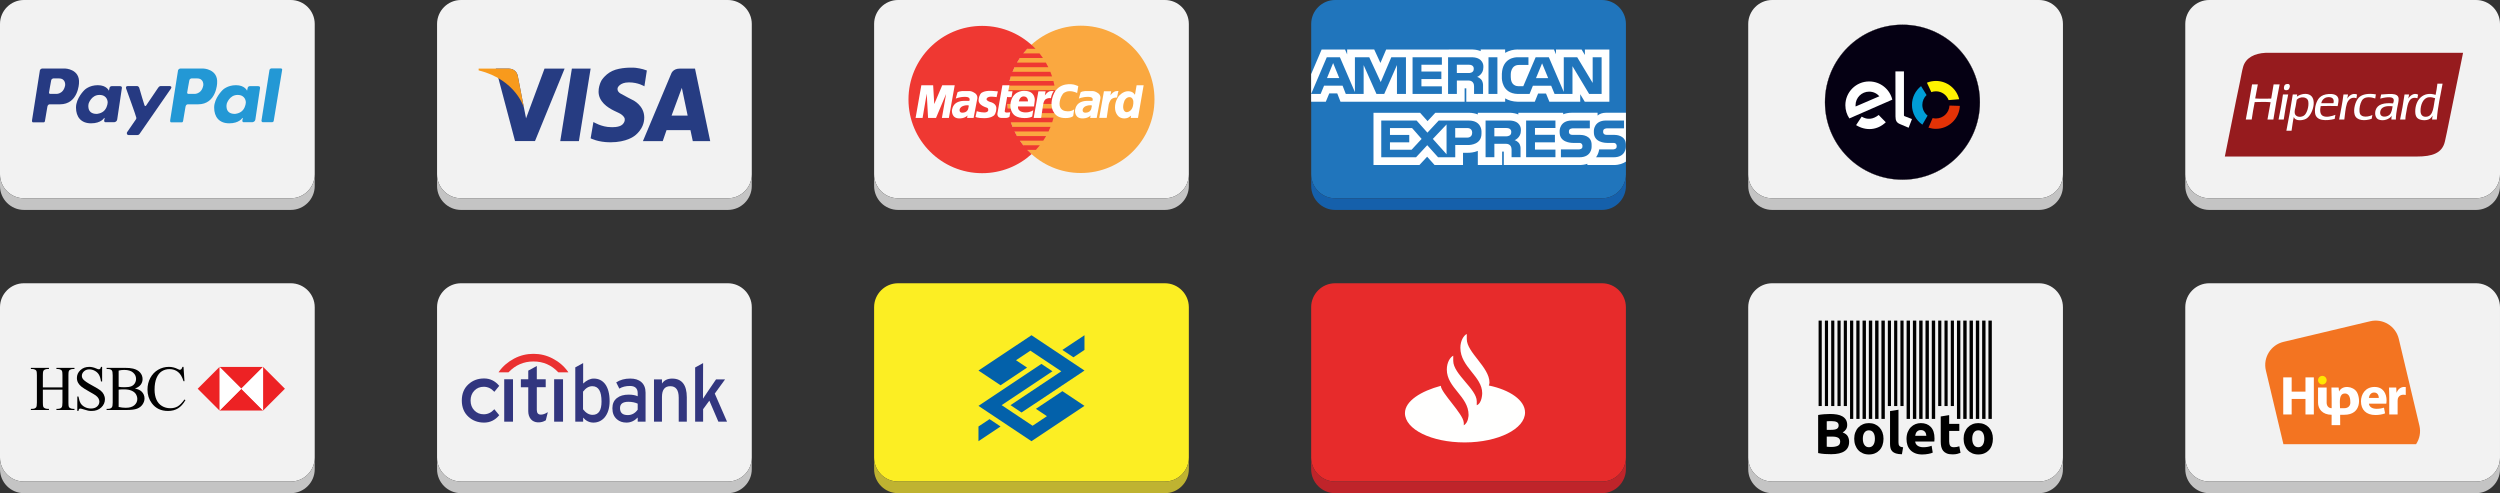 <?xml version="1.0" encoding="utf-8"?>
<!-- Generator: Adobe Illustrator 16.0.0, SVG Export Plug-In . SVG Version: 6.00 Build 0)  -->
<!DOCTYPE svg PUBLIC "-//W3C//DTD SVG 1.1//EN" "http://www.w3.org/Graphics/SVG/1.1/DTD/svg11.dtd">
<svg version="1.1" id="Layer_1" xmlns="http://www.w3.org/2000/svg" xmlns:xlink="http://www.w3.org/1999/xlink" x="0px" y="0px"
	 width="794.334px" height="156.7px" viewBox="0 0 794.334 156.7" enable-background="new 0 0 794.334 156.7" xml:space="preserve">
<rect x="0" y="0" width="794.334" height="156.7" fill="#333333" stroke="none"/>
<g>
	<g>
		<path fill="#F2F2F2" d="M146.473,63h84.789c4.183,0,7.605-3.423,7.605-7.605V7.605c0-4.185-3.423-7.605-7.605-7.605h-84.789
			c-4.183,0-7.605,3.422-7.605,7.605v47.789C138.867,59.578,142.29,63,146.473,63z"/>
		<path fill="#C4C4C4" d="M231.261,63h-84.789c-4.183,0-7.605-3.423-7.605-7.605v3.7c0,4.183,3.423,7.604,7.605,7.604h84.789
			c4.183,0,7.605-3.421,7.605-7.604v-3.7C238.867,59.578,235.444,63,231.261,63z"/>
	</g>
	<g>
		<path fill="#263C82" d="M179.395,21.801l-9.412,23.03h-6.338l-6.102-23.03h4.024c0,0,2.526-0.146,2.977,2.458
			c0.4,2.322,2.602,13.338,2.602,13.338l5.865-15.796H179.395z"/>
		<path fill="#F89A1C" d="M166.481,34.258c-0.682-3.44-1.68-8.511-1.938-10c-0.382-2.215-2.268-2.439-2.821-2.458h-0.155h-4.024
			h-5.463v0.559C164.034,25.339,166.48,34.257,166.481,34.258z"/>
		<polygon fill="#263C82" points="181.701,21.801 178.012,44.833 183.936,44.833 187.661,21.8 		"/>
		<path fill="#263C82" d="M187.661,43.945l0.887-5.179c0,0,2.625,1.632,5.569,1.632c0,0,2.589,0.188,3.653-0.839
			c1.064-1.029,0.674-2.011,0.674-2.011s-0.283-0.934-1.892-1.689c-1.608-0.756-4.671-1.998-5.913-4.659
			c-1.242-2.66,0.461-5.616,0.461-5.616s1.466-2.507,4.446-3.431c2.979-0.922,6.385-0.614,6.385-0.614s1.987,0.213,3.595,0.854
			l-0.779,5.037c0,0-1.939-1.254-4.919-1.254c-2.98,0-3.571,1.728-3.571,1.728s-0.384,1.053,0.875,1.798
			c1.169,0.691,3.902,2.081,3.902,2.081s3.617,1.632,3.666,5.486c0.048,3.853-3.146,5.935-3.146,5.935s-2.412,2.011-7.615,2.011
			C190.014,45.21,187.661,43.945,187.661,43.945z"/>
		<path fill="#263C82" d="M220.829,21.801c0,0-2.785,0-4.877,0c-2.094,0-2.644,1.518-2.644,1.518l-9.028,21.514h6.297l1.206-3.495
			h7.592l0.745,3.495h5.533L220.829,21.801z M213.38,36.728l3.264-8.815l1.844,8.815H213.38z"/>
	</g>
</g>
<g>
	<path fill="#F2F2F2" d="M285.34,63h84.79c4.184,0,7.604-3.423,7.604-7.605V7.605c0-4.185-3.422-7.605-7.604-7.605h-84.79
		c-4.184,0-7.605,3.422-7.605,7.605v47.789C277.733,59.578,281.156,63,285.34,63z"/>
	<path fill="#C4C4C4" d="M370.13,63h-84.79c-4.184,0-7.605-3.423-7.605-7.605v3.7c0,4.183,3.423,7.604,7.605,7.604h84.79
		c4.184,0,7.604-3.421,7.604-7.604v-3.7C377.734,59.578,374.313,63,370.13,63z"/>
	<g>
		<circle fill="#FAA840" cx="343.415" cy="31.566" r="23.404"/>
		<path fill="#EF3832" d="M335.414,33.029c0.027-0.462,0.043-0.926,0.043-1.396c0-0.021,0-0.043,0-0.063l-0.051-1.459
			c-0.03-0.49-0.076-0.978-0.137-1.459h-15.072c0.063-0.491,0.14-0.979,0.229-1.459h14.607c-0.096-0.491-0.203-0.979-0.328-1.458
			h-13.955c0.126-0.493,0.271-0.979,0.428-1.459h13.098c-0.164-0.494-0.344-0.98-0.539-1.459h-12.024
			c0.198-0.497,0.415-0.983,0.646-1.46h10.728c-0.242-0.497-0.503-0.983-0.779-1.459h-9.174c0.287-0.498,0.593-0.984,0.914-1.459
			h7.34c-0.345-0.501-0.705-0.987-1.084-1.459h-5.18c0.401-0.504,0.824-0.99,1.267-1.459h2.64c-4.265-4.49-10.292-7.29-16.974-7.29
			c-12.926,0-23.403,10.478-23.403,23.403c0,12.926,10.479,23.399,23.403,23.399c6.051,0,11.566-2.297,15.722-6.065
			c-0.479-0.432-0.944-0.883-1.388-1.354h2.759c0.439-0.469,0.859-0.955,1.258-1.457h-5.282c-0.377-0.473-0.735-0.959-1.076-1.459
			h7.428c0.32-0.475,0.623-0.962,0.908-1.46h-9.25c-0.273-0.476-0.531-0.962-0.773-1.459h10.791c0.23-0.478,0.443-0.963,0.641-1.458
			h-12.077c-0.193-0.479-0.371-0.966-0.533-1.459h13.139c0.156-0.48,0.299-0.966,0.424-1.458h-5.09
			c-0.123-0.48-0.229-0.968-0.322-1.459h5.73c0.09-0.482,0.166-0.968,0.225-1.458h-5.268v-1.459L335.414,33.029L335.414,33.029z
			 M322.721,34.488h-2.523c-0.06-0.481-0.104-0.969-0.134-1.459h2.657V34.488z"/>
		<polygon fill="#FFFFFF" points="290.914,37.479 292.737,27.094 296.492,27.094 296.842,33.067 299.379,27.094 303.345,27.094 
			301.49,37.479 299.271,37.479 300.608,29.861 297.402,37.479 294.881,37.479 294.455,29.753 293.133,37.479 		"/>
		<path fill="#FFFFFF" d="M309.794,29.608c-0.934-0.669-1.683-0.681-1.683-0.681h-2.239c0,0-0.628,0.041-1.073,0.152
			s-0.566,0.264-0.566,0.264l-0.558,1.996c0,0,1.013-0.566,2.999-0.566c1.984,0,1.307,1.275,1.307,1.275h-1.429
			c0,0-1.643-0.102-2.807,0.709c-1.166,0.812-1.276,2.319-1.276,2.319s-0.242,2.553,2.351,2.553c0,0,1.632,0.081,2.594-0.933
			l-0.142,0.78h2.076l1.186-6.22C310.532,31.258,310.726,30.276,309.794,29.608z M307.614,34.612c0,0-0.264,1.196-1.862,1.196
			c0,0-0.871,0.04-0.871-0.791c0-0.83,0.871-1.235,0.871-1.235s0.688-0.345,1.538-0.345c0,0,0.567,0,0.537,0.172L307.614,34.612z"/>
		<path fill="#FFFFFF" d="M317.06,29.033l-0.402,1.823c0,0-1.025-0.146-1.497-0.146s-1.321-0.007-1.626,0.563
			c0,0-0.502,0.585,1.041,1.117c0,0,2.066,0.372,1.998,2.052c-0.067,1.678-0.736,2.218-0.736,2.218s-0.835,0.889-3.115,0.889
			c-2.279,0-2.767-0.409-2.767-0.409l0.396-1.809c0,0,1.185,0.402,2.37,0.402c1.185,0,1.261-0.623,1.261-0.623
			s0.138-0.691-0.379-0.873c-0.518-0.183-2.805-0.859-2.668-2.492c0.137-1.634,0.844-2.181,0.844-2.181s0.859-0.783,3.102-0.692
			C314.88,28.873,316.33,28.927,317.06,29.033z"/>
		<path fill="#FFFFFF" d="M318.495,27.094l-1.58,8.955c0,0-0.223,1.43,1.357,1.43h1.418c0,0,0.771-0.071,1.064-0.396l0.242-1.437
			c0,0-0.345,0.121-1.095,0.121c-0.749,0-0.668-0.477-0.668-0.477l0.779-4.538c0,0,0.062,0.111,0.346,0.111c0.283,0,1.034,0,1.034,0
			l0.324-1.854h-1.35l0.354-1.915h-2.228V27.094z"/>
		<path fill="#FFFFFF" d="M325.494,28.873c0,0-3.001-0.25-4.103,2.743c-1.104,2.993,0.646,4.718,0.646,4.718
			s0.866,1.179,3.519,1.179c0,0,1.422,0.067,2.401-0.479l0.337-2.012c0,0-0.898,0.697-2.357,0.697c0,0-2.675,0.131-2.484-1.897h5.09
			c0,0,0.189-1.438,0.236-1.885C328.822,31.487,328.807,28.873,325.494,28.873z M326.619,32.215h-2.895c0,0,0.235-1.58,1.527-1.58
			C326.719,30.635,326.619,32.215,326.619,32.215z"/>
		<path fill="#FFFFFF" d="M328.436,37.479l1.488-8.458h2.301l-0.254,1.327c0,0,0.912-1.408,1.904-1.408h0.922
			c0,0-0.668,0.892-0.892,2.259c0,0-0.709-0.182-1.51,0.229c-0.801,0.411-0.963,1.858-0.963,1.858l-0.629,4.194H328.436z"/>
		<path fill="#FFFFFF" d="M341.307,34.739l-0.318,2.127c0,0-0.533,0.648-2.463,0.648s-2.766-0.785-2.766-0.785
			s-2.781-1.869-1.142-6.413c1.644-4.544,6.476-3.465,6.476-3.465s0.813,0.183,1.512,0.509l-0.363,2.211c0,0-0.959-0.6-2.371-0.6
			c-1.414,0-2.082,0.773-2.082,0.773s-1.088,1.284-1.141,3.199s1.559,2.279,1.559,2.279S340.016,35.779,341.307,34.739z"/>
		<path fill="#FFFFFF" d="M348.9,29.608c-0.932-0.669-1.682-0.681-1.682-0.681h-2.24c0,0-0.627,0.041-1.074,0.152
			c-0.444,0.111-0.565,0.264-0.565,0.264l-0.558,1.996c0,0,1.013-0.566,2.998-0.566c1.986,0,1.308,1.275,1.308,1.275h-1.429
			c0,0-1.641-0.102-2.807,0.709c-1.166,0.812-1.277,2.319-1.277,2.319s-0.242,2.553,2.353,2.553c0,0,1.631,0.081,2.594-0.933
			l-0.144,0.78h2.078l1.185-6.22C349.639,31.258,349.832,30.276,348.9,29.608z M346.723,34.612c0,0-0.264,1.196-1.865,1.196
			c0,0-0.871,0.04-0.871-0.791c0-0.83,0.871-1.235,0.871-1.235s0.689-0.345,1.541-0.345c0,0,0.566,0,0.535,0.172L346.723,34.612z"/>
		<path fill="#FFFFFF" d="M349.264,37.46l1.49-8.458h2.301l-0.254,1.327c0,0,0.881-1.408,2.098-1.408h0.486
			c0,0-0.244,0.706-0.467,2.074c0,0-0.912-0.081-1.607,0.371c-0.754,0.491-1.047,1.9-1.047,1.9l-0.629,4.193L349.264,37.46
			L349.264,37.46z"/>
		<path fill="#FFFFFF" d="M361.139,27.094l-0.531,3.056c0,0-0.502-1.171-2.197-1.171c-1.692,0-2.955,1.589-2.955,1.589
			s-1.186,1.442-1.186,3.586c0,2.142,1.359,3.008,1.359,3.008s0.614,0.47,1.559,0.47c0.941,0,1.443-0.354,1.443-0.354
			s0.325-0.205,0.76-0.54l-0.129,0.742l2.315-0.019l1.796-10.366L361.139,27.094L361.139,27.094z M359.648,34.526
			c-0.623,1.103-1.633,1.108-1.633,1.108s-0.76,0.068-1.058-0.949c-0.348-1.197,0.373-2.78,0.373-2.78s0.523-1.049,1.55-1.049
			s1.2,1.216,1.2,1.216S360.271,33.423,359.648,34.526z"/>
	</g>
</g>
<g>
	<path fill="#F2F2F2" d="M7.605,63h84.789c4.185,0,7.605-3.423,7.605-7.605V7.606C100,3.422,96.578,0,92.395,0H7.605
		C3.423,0,0,3.422,0,7.606v47.789C0,59.579,3.423,63,7.605,63z"/>
	<path fill="#C4C4C4" d="M92.395,63H7.605C3.423,63,0,59.579,0,55.395v3.7c0,4.183,3.423,7.604,7.604,7.604h84.789
		c4.185,0,7.605-3.421,7.605-7.604v-3.7C100,59.579,96.578,63,92.395,63z"/>
	<g>
		<path fill="#263A82" d="M20.639,21.765c0,0-6.32,0-7.072,0s-0.894,0.589-0.894,0.589s-2.397,15.2-2.499,15.852
			c-0.103,0.651,0.305,0.67,0.305,0.67h3.354c0.468,0,0.468-0.547,0.468-0.547s0.568-3.537,0.752-4.43
			c0.183-0.896,0.895-0.752,0.895-0.752h3.089c5.833,0,6.057-6.688,6.057-6.688C25.465,21.885,20.639,21.765,20.639,21.765z
			 M20.7,27.11c-0.55,2.967-2.987,2.724-2.987,2.724h-1.688c-0.608,0-0.426-0.568-0.426-0.568s0.527-3.171,0.67-3.761
			c0.144-0.589,0.732-0.589,0.732-0.589h1.707C20.984,24.916,20.7,27.11,20.7,27.11z"/>
		<path fill="#263A82" d="M38.127,27.376c-0.824,0-2.592,0-2.592,0s-0.609-0.033-0.731,0.545c-0.122,0.58-0.198,0.9-0.198,0.9
			s-0.717-1.754-3.521-1.754c-2.806,0-4.253,1.54-4.253,1.54s-2.683,2.546-2.683,5.563c0,3.017,1.631,5.014,4.785,5.014
			c3.155,0,4.131-1.66,4.131-1.66s0.023-0.064,0.088-0.059c0.097,0.012,0.096,0.059,0.096,0.059l-0.139,0.716
			c0,0-0.112,0.594,0.442,0.594h2.713c0,0,0.854-0.062,0.977-0.884c0.121-0.822,1.463-9.815,1.463-9.815
			S38.949,27.376,38.127,27.376z M33.303,34.96c-0.935,1.157-2.568,1.232-2.568,1.232c-3.399,0-2.584-3.248-2.584-3.248
			s0.832-2.782,3.445-2.782s2.613,2.301,2.613,2.301S34.238,33.802,33.303,34.96z"/>
		<path fill="#263A82" d="M40.626,27.343h2.851c0,0,0.641-0.075,0.822,0.746c0.184,0.823,1.586,5.289,1.586,5.289
			s0.091,0.32,0.289,0.32s0.365-0.336,0.365-0.336l3.705-5.471c0,0,0.364-0.55,0.762-0.55c0.396,0,2.881,0,2.881,0
			s0.944,0.016,0.396,0.854c-0.549,0.838-9.938,14.355-9.938,14.355s-0.198,0.365-0.716,0.365c-0.52,0-2.805,0-2.805,0
			s-0.442-0.029-0.52-0.44c-0.076-0.412,0.259-0.732,0.259-0.732l2.584-3.763c0,0,0.177-0.179,0.177-0.534s-3.228-9.241-3.228-9.241
			S39.732,27.343,40.626,27.343z"/>
		<path fill="#2398D5" d="M64.535,21.765c0,0-6.32,0-7.072,0s-0.896,0.589-0.896,0.589s-2.397,15.2-2.5,15.852
			c-0.102,0.651,0.307,0.67,0.307,0.67h3.353c0.468,0,0.468-0.547,0.468-0.547s0.569-3.537,0.752-4.43
			c0.184-0.896,0.895-0.752,0.895-0.752h3.09c5.832,0,6.056-6.688,6.056-6.688C69.361,21.885,64.535,21.765,64.535,21.765z
			 M64.596,27.11c-0.549,2.967-2.987,2.724-2.987,2.724h-1.687c-0.609,0-0.427-0.568-0.427-0.568s0.527-3.171,0.671-3.761
			c0.143-0.589,0.73-0.589,0.73-0.589h1.707C64.881,24.916,64.596,27.11,64.596,27.11z"/>
		<path fill="#2398D5" d="M82.021,27.376c-0.821,0-2.59,0-2.59,0s-0.61-0.033-0.731,0.545c-0.121,0.58-0.197,0.9-0.197,0.9
			s-0.717-1.754-3.521-1.754c-2.804,0-4.252,1.54-4.252,1.54s-2.684,2.546-2.684,5.563c0,3.017,1.631,5.014,4.787,5.014
			c3.153,0,4.13-1.66,4.13-1.66s0.022-0.064,0.089-0.059c0.094,0.012,0.094,0.059,0.094,0.059l-0.137,0.716
			c0,0-0.114,0.594,0.441,0.594h2.713c0,0,0.854-0.062,0.977-0.884c0.121-0.822,1.463-9.815,1.463-9.815
			S82.846,27.376,82.021,27.376z M77.199,34.96c-0.937,1.157-2.568,1.232-2.568,1.232c-3.4,0-2.584-3.248-2.584-3.248
			s0.832-2.782,3.445-2.782c2.612,0,2.612,2.301,2.612,2.301S78.135,33.802,77.199,34.96z"/>
		<path fill="#2398D5" d="M86.971,38.389l2.662-16.076c0,0,0.209-0.579-0.508-0.579s-2.847,0-2.847,0s-0.549-0.03-0.67,0.579
			c-0.123,0.611-2.521,15.954-2.521,15.954s-0.097,0.568,0.509,0.568c0.604,0,2.774,0,2.774,0S86.889,38.877,86.971,38.389z"/>
	</g>
</g>
<g>
	<path fill="#2075BC" d="M424.216,63h84.789c4.185,0,7.604-3.421,7.604-7.605V7.605c0-4.184-3.422-7.605-7.604-7.605h-84.789
		c-4.184,0-7.605,3.423-7.605,7.605v47.789C416.61,59.578,420.032,63,424.216,63z"/>
	<path fill="#1560AB" d="M509.005,63h-84.789c-4.184,0-7.605-3.421-7.605-7.605v3.7c0,4.183,3.423,7.604,7.605,7.604h84.789
		c4.185,0,7.604-3.421,7.604-7.604v-3.7C516.61,59.578,513.188,63,509.005,63z"/>
	<g>
		<path fill="#FFFFFF" d="M468.255,21.978v-0.282c0,0,0.017-1.122-1.482-1.122c-1.498,0-3.887,0-3.887,0v2.63h3.93
			C466.815,23.204,468.255,23.176,468.255,21.978z"/>
		<polygon fill="#FFFFFF" points="423.58,20.033 421.628,24.814 425.532,24.814 		"/>
		<polygon fill="#FFFFFF" points="489.974,20.124 488.037,24.819 491.908,24.819 		"/>
		<path fill="#FFFFFF" d="M416.591,32.32h0.002h3.015h1.647l0.631-1.521l0.465-1.121h2.54l0.416,1.07l0.611,1.572h1.688h5.669h2.466
			v-0.017l0.007,0.017h1.604h2.466h1.609h2.433h2.494h0.365h2.102h0.365h8.449h0.502h1.964h0.503h2.291h2.467v-2.466v-1.796h0.531
			v1.796v2.466h2.466h2.121h0.73h1.734h0.73h2.102h2.466v-1.06c1.108,0.653,2.436,1.02,3.932,1.06h0.032h0.032h3.757h1.664
			l0.623-1.543l0.429-1.061h2.508l0.442,1.077l0.629,1.525h1.651h0.456h2.467h0.273h2.49h1.257h1.208v-2.392l0.718,1.194
			l0.718,1.196h1.396h3.962h2.467v-2.466V18.195v-2.467h-2.467h-2.843h-2.468v1.744l-0.33-0.55l-0.719-1.194h-1.395h-4.271h-2.467
			v1.521l-0.012-0.028l-0.644-1.492h-1.623h-4.016h-2.467h-3.388c-0.037,0-0.088-0.002-0.147-0.002l0,0
			c-1.105,0-2.546,0.287-3.86,1.068v-1.068h-2.466h-2.832h-2.466v0.528c-0.694-0.289-1.512-0.479-2.468-0.522l-0.06-0.004h-0.057
			h-7.293H460.1h-1.964h-0.502h-8.449h-0.365h-2.102h-0.365h-4.293h-1.63l-0.639,1.501l-1.183,2.773l-1.314-2.844l-0.662-1.432
			h-1.576h-4.558h-2.466v1.561l-0.028-0.067l-0.643-1.492h-1.624h-4.179h-1.63l-0.64,1.5l-2.699,6.339L416.591,32.32L416.591,32.32z
			 M477.192,24.808v-1.349c0.208-5.048,4.216-5.267,4.91-5.267c0.064,0,0.102,0.002,0.102,0.002h3.435v2.446c0,0-0.429,0-3.039,0
			c-2.612,0-2.578,2.938-2.578,2.938v0.908c0,2.705,1.864,2.899,2.4,2.899c0.09,0,0.143-0.006,0.143-0.006h1.439l3.922-9.187h4.194
			l4.744,11.022v-0.363V18.195h4.271l4.909,8.154v-8.154h2.844v11.659h-3.962l-5.298-8.827v8.827h-5.687l-1.073-2.604h-5.822
			l-1.051,2.604h-3.757C477.101,29.716,477.192,24.808,477.192,24.808z M472.944,18.193h2.832v11.661h-2.832V18.193z M460.1,18.195
			h7.796c3.416,0.16,3.416,2.737,3.416,2.737v0.505c0,2.236-1.986,3.007-1.986,3.007s0.521,0.061,1.216,0.736
			c0.693,0.677,0.669,1.817,0.669,1.817v2.854h-2.853c0,0,0-0.339,0-2.421c0-1.69-1.307-1.851-1.796-1.851
			c-0.113,0-0.182,0.01-0.182,0.01h-3.486v4.262H460.1V18.195z M448.819,18.195h9.316v2.378h-6.502v2.151h6.336v2.396h-6.336v2.313
			h6.502v2.421h-9.316V18.195z M421.56,18.195h4.179l4.761,11.071V18.195h4.558l3.646,7.885l3.356-7.885h4.658v11.659h-2.859v-9.187
			l-4.042,9.187h-2.466l-4.076-9.169v9.169h-5.669l-1.028-2.645h-5.874l-1.096,2.645h-3.015L421.56,18.195z"/>
		<path fill="#FFFFFF" d="M516.608,35.825h-0.598h-5.744c-1.184,0-2.029,0.352-2.658,0.893v-0.893h-2.467h-5.746
			c-1.053,0-1.95,0.184-2.714,0.486v-0.476h-2.466h-9.317h-2.466v0.539c-0.701-0.297-1.53-0.492-2.502-0.537l-0.06-0.002h-0.057
			h-7.796h-2.466v0.525c-0.767-0.313-1.718-0.525-2.89-0.525h-9.533h-1.073l-0.73,0.785l-1.742,1.869l-1.637-1.832l-0.733-0.822
			h-1.104h-11.235h-2.466v2.465v11.67v2.465h2.466h11.054h1.075l0.73-0.787l1.723-1.854l1.634,1.821l0.733,0.82h1.104h5.458h2.466
			v-2.465v-1.429h1.415c0.044,0.002,0.105,0.002,0.185,0.002c0.647,0,1.861-0.082,3.104-0.596v2.009v2.467h2.466h2.794h2.467v-2.467
			v-1.794h0.531v1.794v2.467h2.466h2.853h2.466l0,0h7.899l-0.008,0.012h2.467h5.892c0.994,0,1.822-0.158,2.512-0.402v0.402h2.467
			h5.893c1.779,0,3.037-0.51,3.895-1.098V35.825H516.608z M470.718,41.714v0.742c0,3.44-3.521,3.624-4.27,3.624
			c-0.089,0-0.139-0.004-0.139-0.004h-3.927v3.895h-5.458l-3.438-3.836l-3.563,3.836h-11.054v-11.67h11.235l3.437,3.848l3.586-3.848
			c0,0,5.424,0,9.533,0C470.774,38.301,470.718,41.714,470.718,41.714z M483.231,41.544c0,2.234-1.986,3.004-1.986,3.004
			s0.522,0.063,1.217,0.739c0.692,0.676,0.668,1.816,0.668,1.816v2.854h-2.853c0,0,0-0.339,0-2.419c0-1.691-1.307-1.849-1.796-1.849
			c-0.113,0-0.182,0.008-0.182,0.008h-3.486v4.26h-2.794V38.301h7.796c3.416,0.16,3.416,2.738,3.416,2.738V41.544z M494.216,40.68
			h-6.503v2.147h6.337v2.399h-6.337v2.312h6.503v2.419h-9.317V38.301h9.317V40.68z M505.706,46.744c0,0,0.034,3.227-3.861,3.227
			c-3.896,0-5.892,0-5.892,0v-2.509h5.806c0,0,1.032-0.055,1.032-0.837v-0.441c0,0-0.106-0.779-0.984-0.779s-1.819,0-1.819,0
			s-0.057,0.002-0.156,0.002c-0.785,0-4.278-0.178-4.278-3.356v-0.573c0,0,0.051-3.184,3.844-3.184c3.794,0,5.746,0,5.746,0v2.482
			h-5.396c0,0-0.001,0-0.002,0c-0.06,0-1.235,0.012-1.235,0.873v0.399c0,0,0.006,0.806,1.151,0.806c1.148,0,2.164,0,2.164,0
			s0.063-0.004,0.175-0.004c0.756,0,3.708,0.186,3.708,3.108v0.787H505.706z M512.715,49.971c-3.025,0-4.899,0-5.589,0
			c0.646-0.919,0.896-1.862,0.989-2.511h4.514c0,0,1.031-0.055,1.031-0.837v-0.439c0,0-0.105-0.779-0.982-0.779
			c-0.879,0-1.82,0-1.82,0s-0.057,0.002-0.156,0.002c-0.785,0-4.279-0.178-4.279-3.357v-0.573c0,0,0.051-3.184,3.846-3.184
			c3.793,0,5.744,0,5.744,0v2.482h-5.395c0,0,0,0-0.002,0c-0.059,0-1.236,0.012-1.236,0.873v0.399c0,0,0.006,0.806,1.152,0.806
			c1.148,0,2.164,0,2.164,0s0.064-0.004,0.174-0.004c0.756,0,3.709,0.186,3.709,3.107v0.787
			C516.576,46.744,516.61,49.971,512.715,49.971z"/>
		<path fill="#FFFFFF" d="M466.281,40.688c-0.019,0-0.027,0-0.027,0h-3.883v3.024h3.996c0,0,1.394-0.012,1.394-1.553
			C467.761,40.745,466.489,40.688,466.281,40.688z"/>
		<path fill="#FFFFFF" d="M478.692,40.68c-1.498,0-3.887,0-3.887,0v2.628h3.93c0,0,1.439-0.025,1.439-1.226V41.8
			C480.175,41.8,480.191,40.68,478.692,40.68z"/>
		<polygon fill="#FFFFFF" points="441.638,40.7 441.638,42.869 447.769,42.869 447.769,45.222 441.638,45.222 441.638,47.573 
			448.511,47.573 451.696,44.137 448.671,40.7 		"/>
		<polygon fill="#FFFFFF" points="459.619,49.013 459.619,39.536 455.259,44.137 		"/>
	</g>
</g>
<g>
	<g>
		<path fill="#F2F2F2" d="M146.473,153h84.789c4.183,0,7.605-3.422,7.605-7.605v-47.79c0-4.183-3.423-7.604-7.605-7.604h-84.789
			c-4.183,0-7.605,3.422-7.605,7.604v47.79C138.867,149.579,142.29,153,146.473,153z"/>
		<path fill="#C4C4C4" d="M231.261,153h-84.789c-4.183,0-7.605-3.422-7.605-7.605v3.699c0,4.184,3.423,7.605,7.605,7.605h84.789
			c4.183,0,7.605-3.423,7.605-7.605v-3.699C238.867,149.579,235.444,153,231.261,153z"/>
	</g>
	<g>
		<path fill="#32367F" d="M192.226,121.973c-0.881-1.102-2.056-1.689-3.562-1.689c-1.139,0-2.276,0.551-3.378,1.579v-6.499
			l-2.497,1.358v17.259h2.497v-1.285c0.881,1.027,1.981,1.578,3.268,1.578c1.432,0,2.644-0.586,3.563-1.652
			c1.028-1.248,1.579-2.973,1.579-5.141C193.696,125.057,193.181,123.221,192.226,121.973L192.226,121.973z M185.25,124.434
			c0.918-1.176,1.873-1.727,2.938-1.727c1.983,0,2.938,1.615,2.938,4.883c0,2.791-0.918,4.223-2.828,4.223
			c-1.138,0-2.13-0.586-3.048-1.762V124.434L185.25,124.434z"/>
		<path fill="#32367F" d="M196.779,123.478c0.955-0.587,2.094-0.845,3.377-0.845c1.617,0,2.462,0.771,2.462,2.277v0.991
			c-0.735-0.329-1.69-0.514-2.864-0.514c-1.579,0-2.791,0.364-3.709,1.063c-0.991,0.772-1.468,1.838-1.468,3.27
			c0,1.543,0.477,2.68,1.468,3.525c0.809,0.696,1.8,1.026,3.012,1.026c1.359,0,2.534-0.551,3.563-1.614v1.319h2.496v-9.215
			c0-1.47-0.44-2.571-1.358-3.38c-0.844-0.733-2.02-1.102-3.524-1.102c-1.727,0-3.194,0.403-4.442,1.213L196.779,123.478
			L196.779,123.478z M202.618,128.252v1.91c-0.809,1.139-1.873,1.725-3.159,1.725c-1.652,0-2.46-0.734-2.46-2.238
			c0-1.324,0.881-1.984,2.68-1.984C200.818,127.665,201.81,127.885,202.618,128.252L202.618,128.252z"/>
		<path fill="#32367F" d="M210.329,120.54h-2.534v13.44h2.534v-7.856c0-2.277,0.882-3.416,2.644-3.416
			c1.799,0,2.681,1.211,2.681,3.672v7.602h2.57v-7.711c0-4.003-1.579-5.984-4.663-5.984c-1.469,0-2.57,0.551-3.23,1.578
			L210.329,120.54L210.329,120.54z"/>
		<polygon fill="#32367F" points="227.514,120.54 224.833,124.471 223.364,126.674 223.401,115.363 220.868,116.758 220.868,133.98 
			223.401,133.98 223.401,130.016 225.384,127.297 228.249,133.98 231.002,133.98 227.109,125.057 230.378,120.54 		"/>
		<polygon fill="#32367F" points="162.998,120.504 160.207,120.504 160.207,133.98 162.998,133.98 		"/>
		<path fill="#32367F" d="M165.495,120.504v2.533h2.35v7.602c0,1.027,0.294,1.91,0.845,2.57c0.552,0.625,1.322,0.955,2.203,0.992
			c0.991,0.037,1.836-0.222,2.46-0.625h0.037l0.037-0.037l0.587-2.388l0.037-0.185l-0.146,0.074
			c-0.771,0.478-1.396,0.697-2.056,0.697c-0.845,0-1.285-0.477-1.285-1.506v-7.197h2.827v-2.533h-2.827v-4.223l-2.681,1.469h-0.037
			v2.754h-2.351V120.504z"/>
		<polygon fill="#32367F" points="178.897,120.504 176.07,120.504 176.07,133.98 178.897,133.98 		"/>
		<path fill="#32367F" d="M153.818,120.247c-1.982,0-3.636,0.625-4.957,1.836c-1.432,1.285-2.13,3.012-2.13,5.18
			c0,2.129,0.698,3.893,2.13,5.176c1.322,1.213,2.975,1.836,4.957,1.836c1.873,0,3.488-0.77,4.773-2.313l0.037-0.037l-0.037-0.037
			l-1.469-1.799l-0.073-0.072l-0.037,0.072c-0.955,1.029-2.056,1.543-3.304,1.543c-1.212,0-2.204-0.404-3.012-1.248
			c-0.771-0.809-1.175-1.836-1.175-3.121s0.403-2.314,1.175-3.122c0.809-0.845,1.8-1.249,3.012-1.249
			c1.248,0,2.35,0.514,3.304,1.543l0.037,0.072l0.073-0.072l1.469-1.801l0.037-0.036l-0.037-0.037
			C157.306,121.019,155.691,120.247,153.818,120.247L153.818,120.247z"/>
		<path fill="#EA3030" d="M161.602,118.264c2.167-2.276,4.812-3.415,7.896-3.415s5.729,1.139,7.857,3.415l0.073,0.037h3.158
			l-0.11-0.184c-1.248-1.764-2.864-3.158-4.847-4.188c-1.946-1.028-3.966-1.506-6.132-1.506c-2.13,0-4.187,0.478-6.132,1.506
			c-1.946,1.027-3.6,2.424-4.848,4.188l-0.109,0.184h3.157L161.602,118.264L161.602,118.264z"/>
	</g>
</g>
<g>
	<g>
		<path fill="#F2F2F2" d="M7.606,153h84.788c4.185,0,7.605-3.422,7.605-7.605v-47.79c0-4.183-3.422-7.604-7.605-7.604H7.606
			C3.423,89.999,0,93.422,0,97.604v47.79C0,149.579,3.423,153,7.606,153z"/>
		<path fill="#C4C4C4" d="M92.394,153H7.606C3.423,153,0,149.579,0,145.395v3.699c0,4.184,3.423,7.605,7.605,7.605h84.788
			c4.185,0,7.605-3.423,7.605-7.605v-3.699C100,149.579,96.578,153,92.394,153z"/>
	</g>
	<g>
		<polygon fill="#ED2224" points="76.671,123.512 83.601,116.583 69.743,116.583 		"/>
		<polygon fill="#ED2224" points="76.671,123.512 83.601,130.441 69.743,130.441 		"/>
		<polygon fill="#FFFFFF" points="76.671,123.512 69.743,116.583 69.743,130.441 		"/>
		<polygon fill="#FFFFFF" points="76.671,123.512 83.601,116.583 83.601,130.441 		"/>
		<polygon fill="#ED2224" points="90.529,123.512 83.601,116.583 83.601,130.441 		"/>
		<polygon fill="#ED2224" points="62.814,123.512 69.743,116.583 69.743,130.441 		"/>
		<path fill="#010101" d="M13.619,123.086h6.224v-3.832c0-0.685-0.044-1.135-0.128-1.353c-0.067-0.164-0.206-0.308-0.415-0.424
			c-0.283-0.158-0.583-0.235-0.9-0.235h-0.472v-0.367h5.728v0.367H23.18c-0.313,0-0.614,0.071-0.896,0.225
			c-0.213,0.105-0.354,0.268-0.432,0.48c-0.074,0.215-0.11,0.649-0.11,1.307v8.646c0,0.676,0.039,1.125,0.128,1.342
			c0.063,0.164,0.198,0.307,0.404,0.422c0.29,0.16,0.594,0.24,0.907,0.24h0.477v0.365h-5.729v-0.365h0.472
			c0.546,0,0.948-0.162,1.197-0.484c0.166-0.209,0.247-0.717,0.247-1.52v-4.081h-6.224v4.081c0,0.676,0.043,1.125,0.128,1.342
			c0.067,0.164,0.206,0.307,0.418,0.422c0.283,0.16,0.58,0.24,0.896,0.24h0.486v0.365h-5.74v-0.365h0.472
			c0.554,0,0.955-0.162,1.207-0.484c0.155-0.209,0.236-0.717,0.236-1.52v-8.646c0-0.684-0.044-1.135-0.128-1.352
			c-0.067-0.164-0.202-0.308-0.404-0.424c-0.29-0.158-0.593-0.234-0.909-0.234H9.809v-0.369h5.738v0.369h-0.486
			c-0.316,0-0.614,0.07-0.896,0.225c-0.206,0.104-0.349,0.267-0.425,0.479c-0.081,0.217-0.122,0.65-0.122,1.309L13.619,123.086
			L13.619,123.086z"/>
		<path fill="#010101" d="M32.45,116.569v4.635h-0.364c-0.122-0.892-0.334-1.599-0.638-2.125c-0.308-0.527-0.745-0.947-1.313-1.254
			c-0.566-0.311-1.15-0.465-1.757-0.465c-0.685,0-1.25,0.208-1.698,0.627c-0.449,0.42-0.671,0.893-0.671,1.426
			c0,0.407,0.142,0.782,0.425,1.116c0.408,0.495,1.378,1.151,2.913,1.976c1.25,0.67,2.106,1.187,2.563,1.549
			c0.459,0.357,0.813,0.781,1.058,1.268c0.246,0.488,0.372,0.998,0.372,1.531c0,1.014-0.395,1.887-1.18,2.621
			c-0.789,0.736-1.801,1.104-3.038,1.104c-0.391,0-0.755-0.029-1.1-0.092c-0.202-0.031-0.626-0.152-1.268-0.357
			c-0.64-0.209-1.048-0.313-1.221-0.313c-0.165,0-0.293,0.049-0.392,0.148c-0.094,0.096-0.166,0.303-0.212,0.613h-0.364v-4.593
			h0.364c0.171,0.959,0.404,1.679,0.694,2.158c0.29,0.476,0.731,0.873,1.329,1.188c0.593,0.313,1.247,0.471,1.958,0.471
			c0.822,0,1.473-0.215,1.951-0.647c0.476-0.437,0.715-0.948,0.715-1.543c0-0.329-0.091-0.659-0.27-0.997
			c-0.183-0.337-0.466-0.646-0.847-0.938c-0.256-0.198-0.958-0.616-2.104-1.26c-1.146-0.643-1.959-1.153-2.443-1.537
			c-0.486-0.383-0.851-0.805-1.104-1.262c-0.25-0.464-0.374-0.973-0.374-1.525c0-0.961,0.368-1.785,1.105-2.48
			c0.738-0.693,1.677-1.043,2.815-1.043c0.711,0,1.468,0.174,2.263,0.523c0.366,0.166,0.63,0.246,0.777,0.246
			c0.172,0,0.313-0.051,0.421-0.149c0.108-0.106,0.196-0.313,0.265-0.62H32.45L32.45,116.569z"/>
		<path fill="#010101" d="M42.874,123.436c0.93,0.195,1.625,0.512,2.086,0.947c0.638,0.607,0.958,1.344,0.958,2.221
			c0,0.666-0.212,1.303-0.633,1.912c-0.422,0.611-0.998,1.051-1.733,1.332c-0.735,0.279-1.854,0.422-3.361,0.422h-6.32v-0.365h0.502
			c0.559,0,0.96-0.178,1.204-0.533c0.15-0.231,0.229-0.721,0.229-1.471v-8.654c0-0.832-0.094-1.353-0.286-1.568
			c-0.256-0.291-0.641-0.434-1.146-0.434h-0.502v-0.369h5.784c1.083,0,1.949,0.08,2.6,0.24c0.988,0.234,1.743,0.651,2.262,1.256
			c0.52,0.604,0.779,1.295,0.779,2.08c0,0.672-0.203,1.271-0.61,1.805C44.276,122.784,43.672,123.174,42.874,123.436L42.874,123.436
			z M37.698,122.898c0.245,0.048,0.521,0.081,0.836,0.104c0.313,0.023,0.657,0.033,1.031,0.033c0.961,0,1.687-0.102,2.168-0.311
			c0.484-0.205,0.855-0.525,1.112-0.953c0.255-0.428,0.384-0.895,0.384-1.402c0-0.783-0.318-1.449-0.958-2.004
			c-0.64-0.552-1.57-0.828-2.795-0.828c-0.661,0-1.251,0.07-1.78,0.217v5.144H37.698z M37.698,129.301
			c0.765,0.18,1.52,0.266,2.263,0.266c1.192,0,2.1-0.268,2.727-0.805c0.624-0.535,0.938-1.199,0.938-1.988
			c0-0.52-0.143-1.021-0.425-1.5c-0.283-0.482-0.745-0.861-1.383-1.139c-0.637-0.275-1.429-0.414-2.369-0.414
			c-0.409,0-0.76,0.008-1.05,0.02s-0.521,0.035-0.7,0.068V129.301L37.698,129.301z"/>
		<path fill="#010101" d="M58.306,116.569l0.307,4.553h-0.307c-0.407-1.361-0.991-2.344-1.747-2.943
			c-0.758-0.6-1.665-0.898-2.727-0.898c-0.891,0-1.692,0.227-2.411,0.678c-0.718,0.451-1.28,1.17-1.691,2.156
			c-0.413,0.988-0.618,2.219-0.618,3.686c0,1.211,0.192,2.265,0.583,3.152c0.389,0.889,0.972,1.568,1.753,2.043
			c0.78,0.478,1.67,0.713,2.671,0.713c0.869,0,1.635-0.186,2.303-0.561c0.664-0.369,1.396-1.109,2.19-2.213l0.307,0.193
			c-0.67,1.192-1.456,2.065-2.351,2.619c-0.896,0.553-1.958,0.83-3.191,0.83c-2.219,0-3.938-0.822-5.156-2.474
			c-0.906-1.224-1.361-2.666-1.361-4.325c0-1.334,0.3-2.564,0.897-3.686c0.6-1.119,1.426-1.984,2.475-2.602
			c1.053-0.615,2.198-0.923,3.442-0.923c0.968,0,1.924,0.237,2.865,0.71c0.276,0.145,0.476,0.219,0.594,0.219
			c0.175,0,0.33-0.063,0.461-0.188c0.171-0.175,0.293-0.423,0.367-0.739H58.306L58.306,116.569z"/>
		<rect x="8.999" y="115.12" fill="none" width="82.001" height="16.459"/>
	</g>
</g>
<g>
	<g>
		<path fill="#E72B2B" d="M424.206,152.999h84.789c4.185,0,7.605-3.422,7.605-7.604v-47.79c0-4.182-3.422-7.605-7.605-7.605h-84.789
			c-4.182,0-7.604,3.424-7.604,7.605v47.79C416.602,149.577,420.025,152.999,424.206,152.999z"/>
		<path fill="#BF242A" d="M508.995,152.999h-84.789c-4.182,0-7.604-3.422-7.604-7.604v3.698c0,4.185,3.424,7.607,7.604,7.607h84.789
			c4.185,0,7.605-3.424,7.605-7.607v-3.698C516.602,149.577,513.18,152.999,508.995,152.999z"/>
	</g>
	<g>
		<path fill="#FFFFFE" d="M466.045,107.743c0,4.237,7.21,8.939,7.21,13.779c0,0,0,0.465-0.201,0.966
			c6.734,1.397,11.506,4.703,11.506,8.571c0,5.205-8.508,9.475-19.048,9.512c-0.068,0.031-0.131,0-0.2,0
			c-10.439,0-18.911-4.139-18.911-9.311c0-3.869,5.168-7.006,11.405-8.672c0,2.138,7.109,8.908,7.272,11.639
			c0,0,0.032,0.236,0.032,0.506c0,0.131,0,0.264-0.032,0.396c1.536-0.797,1.536-3.299,1.536-3.299c0-5.938-6.909-8.578-6.909-14.414
			c0-2.266,1.071-3.938,2.038-4.401v1.635c0,4.231,7.474,8.976,7.474,12.841v1.268c1.73-0.666,1.73-3.836,1.73-3.836
			c0-5.336-6.936-8.303-6.936-14.409c0-2.271,1.065-3.937,2.032-4.401L466.045,107.743L466.045,107.743z"/>
	</g>
</g>
<g>
	<g>
		<path fill="#FCEE23" d="M285.34,153h84.788c4.184,0,7.604-3.422,7.604-7.604V97.605c0-4.184-3.422-7.605-7.604-7.605H285.34
			c-4.184,0-7.604,3.423-7.604,7.605v47.789C277.736,149.579,281.157,153,285.34,153z"/>
		<path fill="#BFB331" d="M370.129,153H285.34c-4.184,0-7.604-3.422-7.604-7.604v3.698c0,4.185,3.422,7.605,7.604,7.605h84.788
			c4.184,0,7.604-3.423,7.604-7.604v-3.699C377.735,149.579,374.312,153,370.129,153z"/>
	</g>
	<g>
		<path fill="#0361AA" d="M310.893,135.51l3.51-2.338l3.509,2.338l-7.019,4.679V135.51L310.893,135.51L310.893,135.51z
			 M344.573,111.187l-3.509,2.338l-3.508-2.338l7.017-4.677V111.187L344.573,111.187L344.573,111.187z M344.573,128.961
			l-16.839,11.228l-16.842-11.228l20-13.332l3.51,2.34l-16.142,10.761l9.824,6.547l4.561-3.041l-3.509-2.338l8.42-5.615
			L344.573,128.961L344.573,128.961L344.573,128.961z M310.893,117.736l16.842-11.226l16.843,11.226l-20,13.33l-3.509-2.338
			l16.14-10.76l-9.823-6.549l-4.561,3.04l3.507,2.339l-8.42,5.615L310.893,117.736L310.893,117.736L310.893,117.736z"/>
	</g>
</g>
<g>
	<g>
		<path fill="#F2F2F2" d="M701.941,153h84.787c4.184,0,7.604-3.422,7.604-7.605v-47.79c0-4.185-3.422-7.604-7.604-7.604h-84.787
			c-4.184,0-7.604,3.422-7.604,7.604v47.79C694.336,149.579,697.758,153,701.941,153z"/>
		<path fill="#C4C4C4" d="M786.729,153h-84.787c-4.184,0-7.604-3.422-7.604-7.605v3.699c0,4.184,3.422,7.605,7.604,7.605h84.787
			c4.184,0,7.605-3.423,7.605-7.605v-3.699C794.334,149.579,790.911,153,786.729,153z"/>
	</g>
	<g>
		<path fill-rule="evenodd" clip-rule="evenodd" fill="#F37421" d="M725.521,108.627l27.587-6.559
			c4.026-0.958,8.104,1.554,9.062,5.58l6.559,27.586c0.5,2.103,0.054,4.22-1.06,5.898h-42.153l-5.574-23.444
			C718.984,113.663,721.495,109.584,725.521,108.627L725.521,108.627z"/>
		<polygon fill="#FFFFFF" points="725.462,119.906 725.462,131.692 728.138,131.692 728.138,126.76 732.527,126.76 732.527,131.692 
			735.185,131.692 735.185,119.906 732.527,119.906 732.527,124.434 728.138,124.434 728.138,119.906 725.462,119.906 		"/>
		<path fill="#FFFFFF" d="M758.205,128.264c0.035-0.192,0.087-0.595,0.087-1.049c0-2.116-1.049-4.268-3.812-4.268
			c-2.973,0-4.319,2.396-4.319,4.564c0,2.676,1.661,4.354,4.563,4.354c1.154,0,2.222-0.175,3.096-0.524l-0.35-1.802
			c-0.717,0.228-1.451,0.351-2.36,0.351c-1.242,0-2.326-0.525-2.414-1.627H758.205L758.205,128.264z M752.679,126.446
			c0.07-0.717,0.525-1.731,1.645-1.731c1.224,0,1.504,1.084,1.504,1.731H752.679L752.679,126.446z"/>
		<path fill="#FFFFFF" d="M759.145,131.692h2.658v-4.337c0-0.21,0.017-0.42,0.052-0.595c0.176-0.821,0.84-1.347,1.819-1.347
			c0.297,0,0.524,0.035,0.717,0.07v-2.501c-0.192-0.035-0.314-0.035-0.56-0.035c-0.822,0-1.871,0.525-2.309,1.767h-0.07
			l-0.087-1.574h-2.291c0.035,0.735,0.07,1.557,0.07,2.815V131.692L759.145,131.692z"/>
		<path fill-rule="evenodd" clip-rule="evenodd" fill="#FFE700" d="M737.89,119.431c0.754,0,1.365,0.611,1.365,1.366
			s-0.611,1.366-1.365,1.366c-0.756,0-1.367-0.611-1.367-1.366S737.134,119.431,737.89,119.431L737.89,119.431z"/>
		<path fill-rule="evenodd" clip-rule="evenodd" fill="#FFFFFF" d="M743.503,129.7h1.334c1.339,0,1.945-0.857,1.945-1.752
			s-0.064-2.918-1.72-2.918c-1.902,0-1.594,2.511-1.586,3.826C743.479,129.137,743.495,129.418,743.503,129.7L743.503,129.7z
			 M736.523,123.128h2.732v4.819c0,0.894,0.497,1.751,1.594,1.752c0.008-2.17-0.001-4.403-0.074-6.571h2.283
			c0.051,0.418,0.096,0.836,0.137,1.256c1.078-2.157,4.478-1.683,5.622,0.139c1.181,1.881,1.583,7.267-3.979,7.267h-1.295
			c0.012,1.094,0.014,2.188,0.014,3.284h-2.732c0-1.052,0.008-2.152,0.014-3.284c-2.953-0.011-4.314-1.886-4.314-3.842V123.128
			L736.523,123.128z"/>
	</g>
</g>
<g>
	<g>
		<g>
			<g>
				<path fill="#F2F2F2" d="M701.94,63h84.789c4.184,0,7.605-3.421,7.605-7.605V7.605c0-4.185-3.422-7.605-7.605-7.605H701.94
					c-4.184,0-7.604,3.422-7.604,7.605v47.789C694.336,59.578,697.758,63,701.94,63z"/>
				<path fill="#C4C4C4" d="M786.729,63H701.94c-4.184,0-7.604-3.421-7.604-7.605v3.7c0,4.183,3.422,7.604,7.604,7.604h84.789
					c4.184,0,7.605-3.421,7.605-7.604v-3.7C794.334,59.578,790.912,63,786.729,63z"/>
			</g>
		</g>
		<path id="fundo" fill-rule="evenodd" clip-rule="evenodd" fill="#961B1E" d="M727.684,16.783c-2.611,0-7.844,0-7.844,0
			c-3.467,0.164-6.301,1.56-7.119,4.439c-0.426,1.502-0.66,3.152-0.994,4.708c-1.695,7.914-3.199,16.044-4.822,23.801h61.074
			c4.723,0,7.963-0.998,8.84-4.746c0.406-1.741,0.797-3.712,1.186-5.625c1.52-7.456,3.037-14.912,4.592-22.578H727.684z"/>
	</g>
	<path id="hipercard" fill-rule="evenodd" clip-rule="evenodd" fill="#FFFFFF" d="M727.073,28.495
		c0.328-0.227,0.75-1.256,0.268-1.684c-0.152-0.136-0.408-0.176-0.766-0.115c-0.33,0.056-0.521,0.168-0.65,0.345
		c-0.209,0.283-0.398,1.137-0.076,1.454C726.16,28.803,726.864,28.638,727.073,28.495z M722.403,26.811
		c-0.234,1.524-0.5,3.021-0.764,4.515c-1.705,0.019-3.445,0.085-5.09-0.038c0.311-1.462,0.533-3.013,0.842-4.477h-1.838
		c-0.656,3.729-1.256,7.52-1.99,11.173h1.877c0.293-1.875,0.568-3.767,0.955-5.548c1.6-0.04,3.516-0.108,5.053,0.038
		c-0.318,1.852-0.701,3.636-0.996,5.51h1.875c0.604-3.786,1.238-7.539,1.99-11.173H722.403z M748.922,30.025
		c-1.459-0.589-2.605,0.406-3.139,1.34c0.121-0.415,0.172-0.901,0.27-1.34h-1.455c-0.355,2.757-0.879,5.346-1.377,7.959h1.645
		c0.23-1.552,0.33-3.643,0.842-5.127c0.41-1.187,1.479-2.197,3.023-1.646C748.752,30.774,748.877,30.44,748.922,30.025z
		 M749.84,36.108c-0.15-0.392-0.191-1.038-0.152-1.53c0.084-1.105,0.488-2.452,1.109-3.062c0.857-0.841,2.553-0.701,3.902-0.229
		c0.043-0.455,0.135-0.861,0.191-1.301c-2.215-0.362-4.318-0.137-5.434,1.033c-1.092,1.146-1.807,3.777-1.301,5.433
		c0.592,1.938,3.246,2.044,5.396,1.302c0.094-0.39,0.145-0.824,0.229-1.225C752.608,37.141,750.362,37.457,749.84,36.108z
		 M768.323,30.063c-1.453-0.727-2.664,0.493-3.137,1.225c0.135-0.375,0.143-0.878,0.268-1.263h-1.455
		c-0.391,2.733-0.863,5.386-1.414,7.959h1.684c0.01-1.055,0.217-1.836,0.383-2.87c0.352-2.209,0.867-4.632,3.443-3.903
		C768.18,30.837,768.215,30.414,768.323,30.063z M725.389,30.025c-0.045,0.007-0.043,0.061-0.039,0.115
		c-0.363,2.711-0.854,5.295-1.377,7.844h1.645c0.396-2.73,0.848-5.402,1.416-7.959H725.389z M739.854,29.872
		c-1.189,0.092-2.195,0.435-2.908,1.187c-0.877,0.923-1.586,2.964-1.379,4.821c0.297,2.651,3.598,2.557,6.238,1.914
		c0.045-0.466,0.156-0.863,0.229-1.302c-1.086,0.407-2.975,0.976-4.094,0.269c-0.844-0.534-0.85-1.886-0.574-3.061
		c1.775-0.057,3.619-0.046,5.396,0c0.111-0.833,0.436-1.741,0.152-2.564C742.541,30.048,741.209,29.767,739.854,29.872z
		 M741.422,32.78h-3.865c0.123-0.888,0.922-1.864,2.182-1.913C740.924,30.822,741.772,31.302,741.422,32.78z M733.615,30.025
		c-1.393-0.523-3.09,0.102-3.826,0.695c0.002,0.026-0.018,0.03-0.039,0.032c0.014-0.011,0.025-0.021,0.039-0.032
		c0-0.002,0-0.004,0-0.007c0.012-0.255,0.102-0.433,0.115-0.688h-1.416c-0.59,3.926-1.291,7.741-2.029,11.517h1.646
		c0.238-1.47,0.395-3.023,0.727-4.399c0.375,1.448,2.83,1.172,3.865,0.612C734.834,36.6,736.481,31.101,733.615,30.025z
		 M732.315,36.491c-0.881,0.933-3.045,0.919-3.215-0.65c-0.074-0.682,0.18-1.398,0.307-2.104c0.127-0.715,0.219-1.4,0.344-2.028
		c0.867-1.059,3.416-1.187,3.674,0.574C733.649,33.811,733.043,35.72,732.315,36.491z M774.446,26.581
		c-0.141,1.237-0.33,2.426-0.574,3.56c-4.035-1.278-6.512,1.691-6.467,5.357c0.01,0.708,0.131,1.411,0.574,1.913
		c0.764,0.864,2.951,1.071,4.057,0.345c0.213-0.141,0.432-0.396,0.574-0.574c0.105-0.134,0.275-0.483,0.305-0.383
		c-0.057,0.389-0.145,0.748-0.152,1.187h1.492c0.289-4.125,1.178-7.65,1.838-11.404H774.446z M770.772,37.104
		c-1.107,0.024-1.658-0.661-1.684-1.797c-0.043-1.991,0.83-4.203,2.604-4.401c0.824-0.092,1.422,0.1,2.027,0.307
		C773.164,33.447,773.364,37.048,770.772,37.104z M756.574,30.025c-0.08,0.455-0.205,0.866-0.305,1.301
		c0.971-0.243,3.994-0.989,4.285,0.307c0.098,0.431-0.07,0.888-0.191,1.225c-2.734-0.259-4.963,0.195-5.549,2.143
		c-0.393,1.304,0.045,2.587,0.881,2.947c1.609,0.689,3.568-0.101,4.248-1.187c-0.07,0.376-0.139,0.755-0.115,1.225h1.416
		c0.014-1.356,0.211-2.454,0.42-3.673c0.178-1.039,0.514-2.068,0.459-2.985C762.002,29.226,758.524,29.969,756.574,30.025z
		 M759.254,36.453c-0.848,0.83-3.229,1.066-2.984-0.917c0.201-1.648,1.996-1.998,3.941-1.761
		C760.067,34.676,759.901,35.821,759.254,36.453z"/>
</g>
<g>
	<g>
		<g>
			<path fill="#F2F2F2" d="M563.073,63h84.789c4.184,0,7.605-3.421,7.605-7.605V7.604c0-4.183-3.422-7.604-7.605-7.604h-84.789
				c-4.184,0-7.605,3.422-7.605,7.604v47.79C555.468,59.578,558.892,63,563.073,63z"/>
			<path fill="#C4C4C4" d="M647.863,63h-84.789c-4.184,0-7.605-3.421-7.605-7.605v3.7c0,4.183,3.424,7.604,7.605,7.604h84.789
				c4.184,0,7.605-3.421,7.605-7.604v-3.7C655.468,59.578,652.046,63,647.863,63z"/>
		</g>
	</g>
	<g>
		<g>
			
				<path fill-rule="evenodd" clip-rule="evenodd" fill="#050013" stroke="#231F20" stroke-width="0.08" stroke-miterlimit="22.926" d="
				M604.468,7.864c13.59,0,24.607,11.018,24.607,24.61c0,13.59-11.018,24.606-24.607,24.606s-24.607-11.016-24.607-24.606
				C579.861,18.882,590.878,7.864,604.468,7.864L604.468,7.864z"/>
			<path fill-rule="evenodd" clip-rule="evenodd" fill="#FFFFFF" d="M593.896,25.878c3.564,0,6.553,2.467,7.352,5.786l-3.049,1.333
				v-0.007l-3.119,1.37l-7.48,3.27c-0.799-1.199-1.266-2.64-1.266-4.19C586.333,29.264,589.718,25.878,593.896,25.878
				L593.896,25.878z M597.14,30.582l-7.553,3.255c-0.012-0.131-0.018-0.262-0.018-0.396c0-2.389,1.936-4.326,4.326-4.326
				C595.187,29.115,596.349,29.682,597.14,30.582L597.14,30.582z"/>
			<path fill-rule="evenodd" clip-rule="evenodd" fill="#FFFFFF" d="M599.179,38.85c-2.707,2.568-6.289,2.821-9.438,0.91
				l1.779-2.703c1.791,1.07,3.59,0.896,5.396-0.522L599.179,38.85L599.179,38.85z"/>
			<path fill-rule="evenodd" clip-rule="evenodd" fill="#FFFFFF" d="M602.259,36.978l-0.02-14.3h2.709v13.915
				c0,0.134,0.018,0.251,0.191,0.319l2.357,0.916l-1.063,2.761l-2.762-1.169C602.628,38.977,602.259,38.335,602.259,36.978
				L602.259,36.978z"/>
		</g>
		<g>
			<path fill-rule="evenodd" clip-rule="evenodd" fill="#009DD7" d="M612.46,36.737c-1.016-0.789-1.67-2.021-1.67-3.408
				c0-1.231,0.518-2.343,1.346-3.129l-1.75-2.836c-1.76,1.395-2.889,3.547-2.889,5.965c0,2.606,1.311,4.906,3.309,6.277
				L612.46,36.737z"/>
			<path fill-rule="evenodd" clip-rule="evenodd" fill="#FFF200" d="M613.646,29.268c0.457-0.164,0.947-0.254,1.461-0.254
				c1.848,0,3.424,1.161,4.039,2.795l3.352-0.28c-0.809-3.333-3.811-5.808-7.391-5.808c-1.012,0-1.979,0.199-2.861,0.558
				L613.646,29.268z"/>
			<path fill-rule="evenodd" clip-rule="evenodd" fill="#E33206" d="M619.417,33.54c-0.109,2.286-1.998,4.106-4.311,4.106
				c-0.363,0-0.715-0.046-1.051-0.13l-1.316,3.045c0.746,0.243,1.539,0.377,2.367,0.377c4.096,0,7.436-3.239,7.6-7.295
				L619.417,33.54z"/>
		</g>
	</g>
</g>
<g>
	<g>
		<path fill="#F2F2F2" d="M563.073,153h84.787c4.184,0,7.604-3.422,7.604-7.605v-47.79c0-4.185-3.422-7.604-7.604-7.604h-84.787
			c-4.184,0-7.604,3.422-7.604,7.604v47.79C555.469,149.579,558.891,153,563.073,153z"/>
		<path fill="#C4C4C4" d="M647.862,153h-84.787c-4.184,0-7.604-3.422-7.604-7.605v3.699c0,4.184,3.422,7.605,7.604,7.605h84.787
			c4.184,0,7.605-3.423,7.605-7.605v-3.699C655.467,149.579,652.044,153,647.862,153z"/>
	</g>
	<g>
		<g>
			<path d="M581.841,144.314c-0.684,0-1.365-0.021-2.043-0.063s-1.383-0.141-2.114-0.297v-12.096
				c0.575-0.108,1.206-0.189,1.89-0.243s1.32-0.081,1.908-0.081c0.792,0,1.521,0.058,2.187,0.171
				c0.666,0.114,1.239,0.31,1.719,0.585c0.48,0.276,0.855,0.64,1.125,1.089c0.271,0.45,0.405,1.006,0.405,1.665
				c0,0.997-0.479,1.782-1.439,2.358c0.792,0.3,1.332,0.708,1.619,1.224c0.288,0.517,0.433,1.099,0.433,1.746
				c0,1.309-0.478,2.292-1.431,2.952C585.145,143.984,583.725,144.314,581.841,144.314z M580.419,136.574h1.368
				c0.864,0,1.482-0.11,1.854-0.333c0.371-0.222,0.558-0.579,0.558-1.071c0-0.504-0.192-0.857-0.576-1.062s-0.948-0.306-1.691-0.306
				c-0.24,0-0.499,0.003-0.774,0.009c-0.276,0.006-0.522,0.021-0.738,0.045V136.574z M580.419,138.716v3.222
				c0.204,0.024,0.426,0.042,0.666,0.054c0.24,0.013,0.504,0.019,0.792,0.019c0.84,0,1.519-0.12,2.034-0.36s0.774-0.684,0.774-1.332
				c0-0.576-0.217-0.987-0.648-1.233c-0.432-0.245-1.05-0.368-1.854-0.368H580.419z"/>
			<path d="M598.455,139.4c0,0.744-0.108,1.425-0.324,2.043s-0.528,1.146-0.936,1.584c-0.408,0.438-0.897,0.777-1.468,1.017
				c-0.569,0.24-1.209,0.36-1.917,0.36c-0.695,0-1.329-0.12-1.898-0.36c-0.57-0.239-1.06-0.578-1.467-1.017
				c-0.408-0.438-0.727-0.966-0.954-1.584c-0.229-0.618-0.343-1.299-0.343-2.043s0.117-1.422,0.352-2.034
				c0.233-0.612,0.558-1.134,0.972-1.565c0.414-0.433,0.906-0.769,1.477-1.009c0.569-0.239,1.19-0.359,1.862-0.359
				c0.685,0,1.312,0.12,1.881,0.359c0.57,0.24,1.06,0.576,1.468,1.009c0.407,0.432,0.726,0.953,0.954,1.565
				C598.341,137.978,598.455,138.656,598.455,139.4z M595.719,139.4c0-0.828-0.165-1.479-0.495-1.953
				c-0.33-0.474-0.801-0.711-1.413-0.711c-0.611,0-1.086,0.237-1.422,0.711c-0.336,0.475-0.504,1.125-0.504,1.953
				s0.168,1.485,0.504,1.971c0.336,0.486,0.811,0.729,1.422,0.729c0.612,0,1.083-0.243,1.413-0.729
				C595.554,140.885,595.719,140.228,595.719,139.4z"/>
			<path d="M604.305,144.332c-0.78-0.012-1.413-0.096-1.899-0.252c-0.485-0.155-0.87-0.375-1.151-0.656
				c-0.282-0.282-0.475-0.624-0.576-1.026c-0.103-0.402-0.153-0.855-0.153-1.359v-10.422l2.683-0.432v10.313
				c0,0.24,0.018,0.456,0.054,0.648s0.104,0.354,0.207,0.486c0.102,0.132,0.249,0.239,0.44,0.323
				c0.192,0.084,0.45,0.139,0.774,0.162L604.305,144.332z"/>
			<path d="M605.762,139.49c0-0.84,0.129-1.575,0.388-2.205c0.258-0.63,0.597-1.154,1.017-1.575c0.42-0.42,0.903-0.737,1.449-0.954
				c0.546-0.216,1.106-0.323,1.683-0.323c1.344,0,2.406,0.411,3.187,1.232c0.779,0.822,1.17,2.031,1.17,3.627
				c0,0.156-0.006,0.327-0.019,0.514c-0.012,0.186-0.023,0.351-0.035,0.495h-6.084c0.06,0.552,0.317,0.989,0.773,1.313
				s1.068,0.486,1.836,0.486c0.492,0,0.975-0.045,1.449-0.135c0.474-0.091,0.861-0.201,1.161-0.333l0.359,2.178
				c-0.144,0.072-0.336,0.144-0.575,0.216c-0.24,0.072-0.508,0.135-0.802,0.189c-0.294,0.054-0.608,0.099-0.944,0.135
				s-0.673,0.054-1.008,0.054c-0.853,0-1.594-0.126-2.224-0.378s-1.151-0.597-1.565-1.035c-0.414-0.438-0.721-0.957-0.918-1.557
				C605.862,140.833,605.762,140.186,605.762,139.49z M612.063,138.463c-0.013-0.228-0.052-0.449-0.117-0.665
				c-0.066-0.217-0.168-0.408-0.307-0.576c-0.138-0.168-0.312-0.307-0.521-0.414c-0.21-0.108-0.471-0.162-0.783-0.162
				c-0.3,0-0.558,0.051-0.773,0.153c-0.217,0.102-0.396,0.236-0.54,0.404c-0.145,0.168-0.256,0.363-0.333,0.585
				c-0.078,0.223-0.136,0.447-0.171,0.675H612.063z"/>
			<path d="M616.634,132.326l2.682-0.432v2.79h3.223v2.231h-3.223v3.33c0,0.564,0.1,1.015,0.298,1.351
				c0.197,0.336,0.597,0.504,1.196,0.504c0.288,0,0.585-0.027,0.892-0.081c0.306-0.054,0.585-0.129,0.837-0.226l0.378,2.089
				c-0.324,0.132-0.685,0.246-1.08,0.342c-0.396,0.096-0.882,0.144-1.458,0.144c-0.732,0-1.338-0.099-1.818-0.297
				c-0.479-0.198-0.863-0.474-1.151-0.828c-0.288-0.354-0.489-0.783-0.604-1.287s-0.171-1.062-0.171-1.674V132.326z"/>
			<path d="M633.213,139.4c0,0.744-0.108,1.425-0.324,2.043s-0.528,1.146-0.936,1.584c-0.408,0.438-0.897,0.777-1.468,1.017
				c-0.569,0.24-1.209,0.36-1.917,0.36c-0.695,0-1.329-0.12-1.898-0.36c-0.57-0.239-1.06-0.578-1.467-1.017
				c-0.408-0.438-0.727-0.966-0.954-1.584c-0.229-0.618-0.343-1.299-0.343-2.043s0.117-1.422,0.352-2.034
				c0.233-0.612,0.558-1.134,0.972-1.565c0.414-0.433,0.906-0.769,1.477-1.009c0.569-0.239,1.19-0.359,1.862-0.359
				c0.685,0,1.312,0.12,1.881,0.359c0.57,0.24,1.06,0.576,1.468,1.009c0.407,0.432,0.726,0.953,0.954,1.565
				C633.099,137.978,633.213,138.656,633.213,139.4z M630.477,139.4c0-0.828-0.165-1.479-0.495-1.953
				c-0.33-0.474-0.801-0.711-1.413-0.711c-0.611,0-1.086,0.237-1.422,0.711c-0.336,0.475-0.504,1.125-0.504,1.953
				s0.168,1.485,0.504,1.971c0.336,0.486,0.811,0.729,1.422,0.729c0.612,0,1.083-0.243,1.413-0.729
				C630.312,140.885,630.477,140.228,630.477,139.4z"/>
		</g>
		<line fill="none" stroke="#000000" stroke-miterlimit="10" x1="578.33" y1="129.013" x2="578.33" y2="101.865"/>
		<line fill="none" stroke="#000000" stroke-miterlimit="10" x1="580.33" y1="129.013" x2="580.33" y2="101.865"/>
		<line fill="none" stroke="#000000" stroke-miterlimit="10" x1="582.33" y1="129.013" x2="582.33" y2="101.865"/>
		<line fill="none" stroke="#000000" stroke-miterlimit="10" x1="584.33" y1="129.013" x2="584.33" y2="101.865"/>
		<line fill="none" stroke="#000000" stroke-miterlimit="10" x1="586.33" y1="129.013" x2="586.33" y2="101.865"/>
		
			<line fill="none" stroke="#000000" stroke-width="1.02" stroke-miterlimit="10" x1="588.33" y1="133.1" x2="588.33" y2="101.865"/>
		
			<line fill="none" stroke="#000000" stroke-width="1.026" stroke-miterlimit="10" x1="590.33" y1="133.1" x2="590.33" y2="101.865"/>
		
			<line fill="none" stroke="#000000" stroke-width="1.073" stroke-miterlimit="10" x1="592.33" y1="133.1" x2="592.33" y2="101.865"/>
		
			<line fill="none" stroke="#000000" stroke-width="1.073" stroke-miterlimit="10" x1="594.33" y1="133.1" x2="594.33" y2="101.865"/>
		
			<line fill="none" stroke="#000000" stroke-width="1.073" stroke-miterlimit="10" x1="596.33" y1="133.1" x2="596.33" y2="101.865"/>
		
			<line fill="none" stroke="#000000" stroke-width="1.073" stroke-miterlimit="10" x1="598.33" y1="133.1" x2="598.33" y2="101.865"/>
		<line fill="none" stroke="#000000" stroke-miterlimit="10" x1="600.33" y1="129.013" x2="600.33" y2="101.865"/>
		<line fill="none" stroke="#000000" stroke-miterlimit="10" x1="602.33" y1="129.013" x2="602.33" y2="101.865"/>
		<line fill="none" stroke="#000000" stroke-miterlimit="10" x1="604.33" y1="129.013" x2="604.33" y2="101.865"/>
		
			<line fill="none" stroke="#000000" stroke-width="1.073" stroke-miterlimit="10" x1="606.33" y1="133.1" x2="606.33" y2="101.865"/>
		
			<line fill="none" stroke="#000000" stroke-width="1.073" stroke-miterlimit="10" x1="608.33" y1="133.1" x2="608.33" y2="101.865"/>
		
			<line fill="none" stroke="#000000" stroke-width="1.073" stroke-miterlimit="10" x1="610.33" y1="133.1" x2="610.33" y2="101.865"/>
		
			<line fill="none" stroke="#000000" stroke-width="1.073" stroke-miterlimit="10" x1="612.33" y1="133.1" x2="612.33" y2="101.865"/>
		
			<line fill="none" stroke="#000000" stroke-width="1.073" stroke-miterlimit="10" x1="614.33" y1="133.1" x2="614.33" y2="101.865"/>
		<line fill="none" stroke="#000000" stroke-miterlimit="10" x1="616.33" y1="129.013" x2="616.33" y2="101.865"/>
		<line fill="none" stroke="#000000" stroke-miterlimit="10" x1="618.33" y1="129.013" x2="618.33" y2="101.865"/>
		<line fill="none" stroke="#000000" stroke-miterlimit="10" x1="620.33" y1="129.013" x2="620.33" y2="101.865"/>
		
			<line fill="none" stroke="#000000" stroke-width="1.073" stroke-miterlimit="10" x1="622.33" y1="133.1" x2="622.33" y2="101.865"/>
		
			<line fill="none" stroke="#000000" stroke-width="1.073" stroke-miterlimit="10" x1="624.33" y1="133.1" x2="624.33" y2="101.865"/>
		
			<line fill="none" stroke="#000000" stroke-width="1.073" stroke-miterlimit="10" x1="626.33" y1="133.1" x2="626.33" y2="101.865"/>
		
			<line fill="none" stroke="#000000" stroke-width="1.073" stroke-miterlimit="10" x1="628.33" y1="133.1" x2="628.33" y2="101.865"/>
		
			<line fill="none" stroke="#000000" stroke-width="1.073" stroke-miterlimit="10" x1="630.33" y1="133.1" x2="630.33" y2="101.865"/>
		
			<line fill="none" stroke="#000000" stroke-width="1.073" stroke-miterlimit="10" x1="632.33" y1="133.1" x2="632.33" y2="101.865"/>
	</g>
</g>
</svg>
